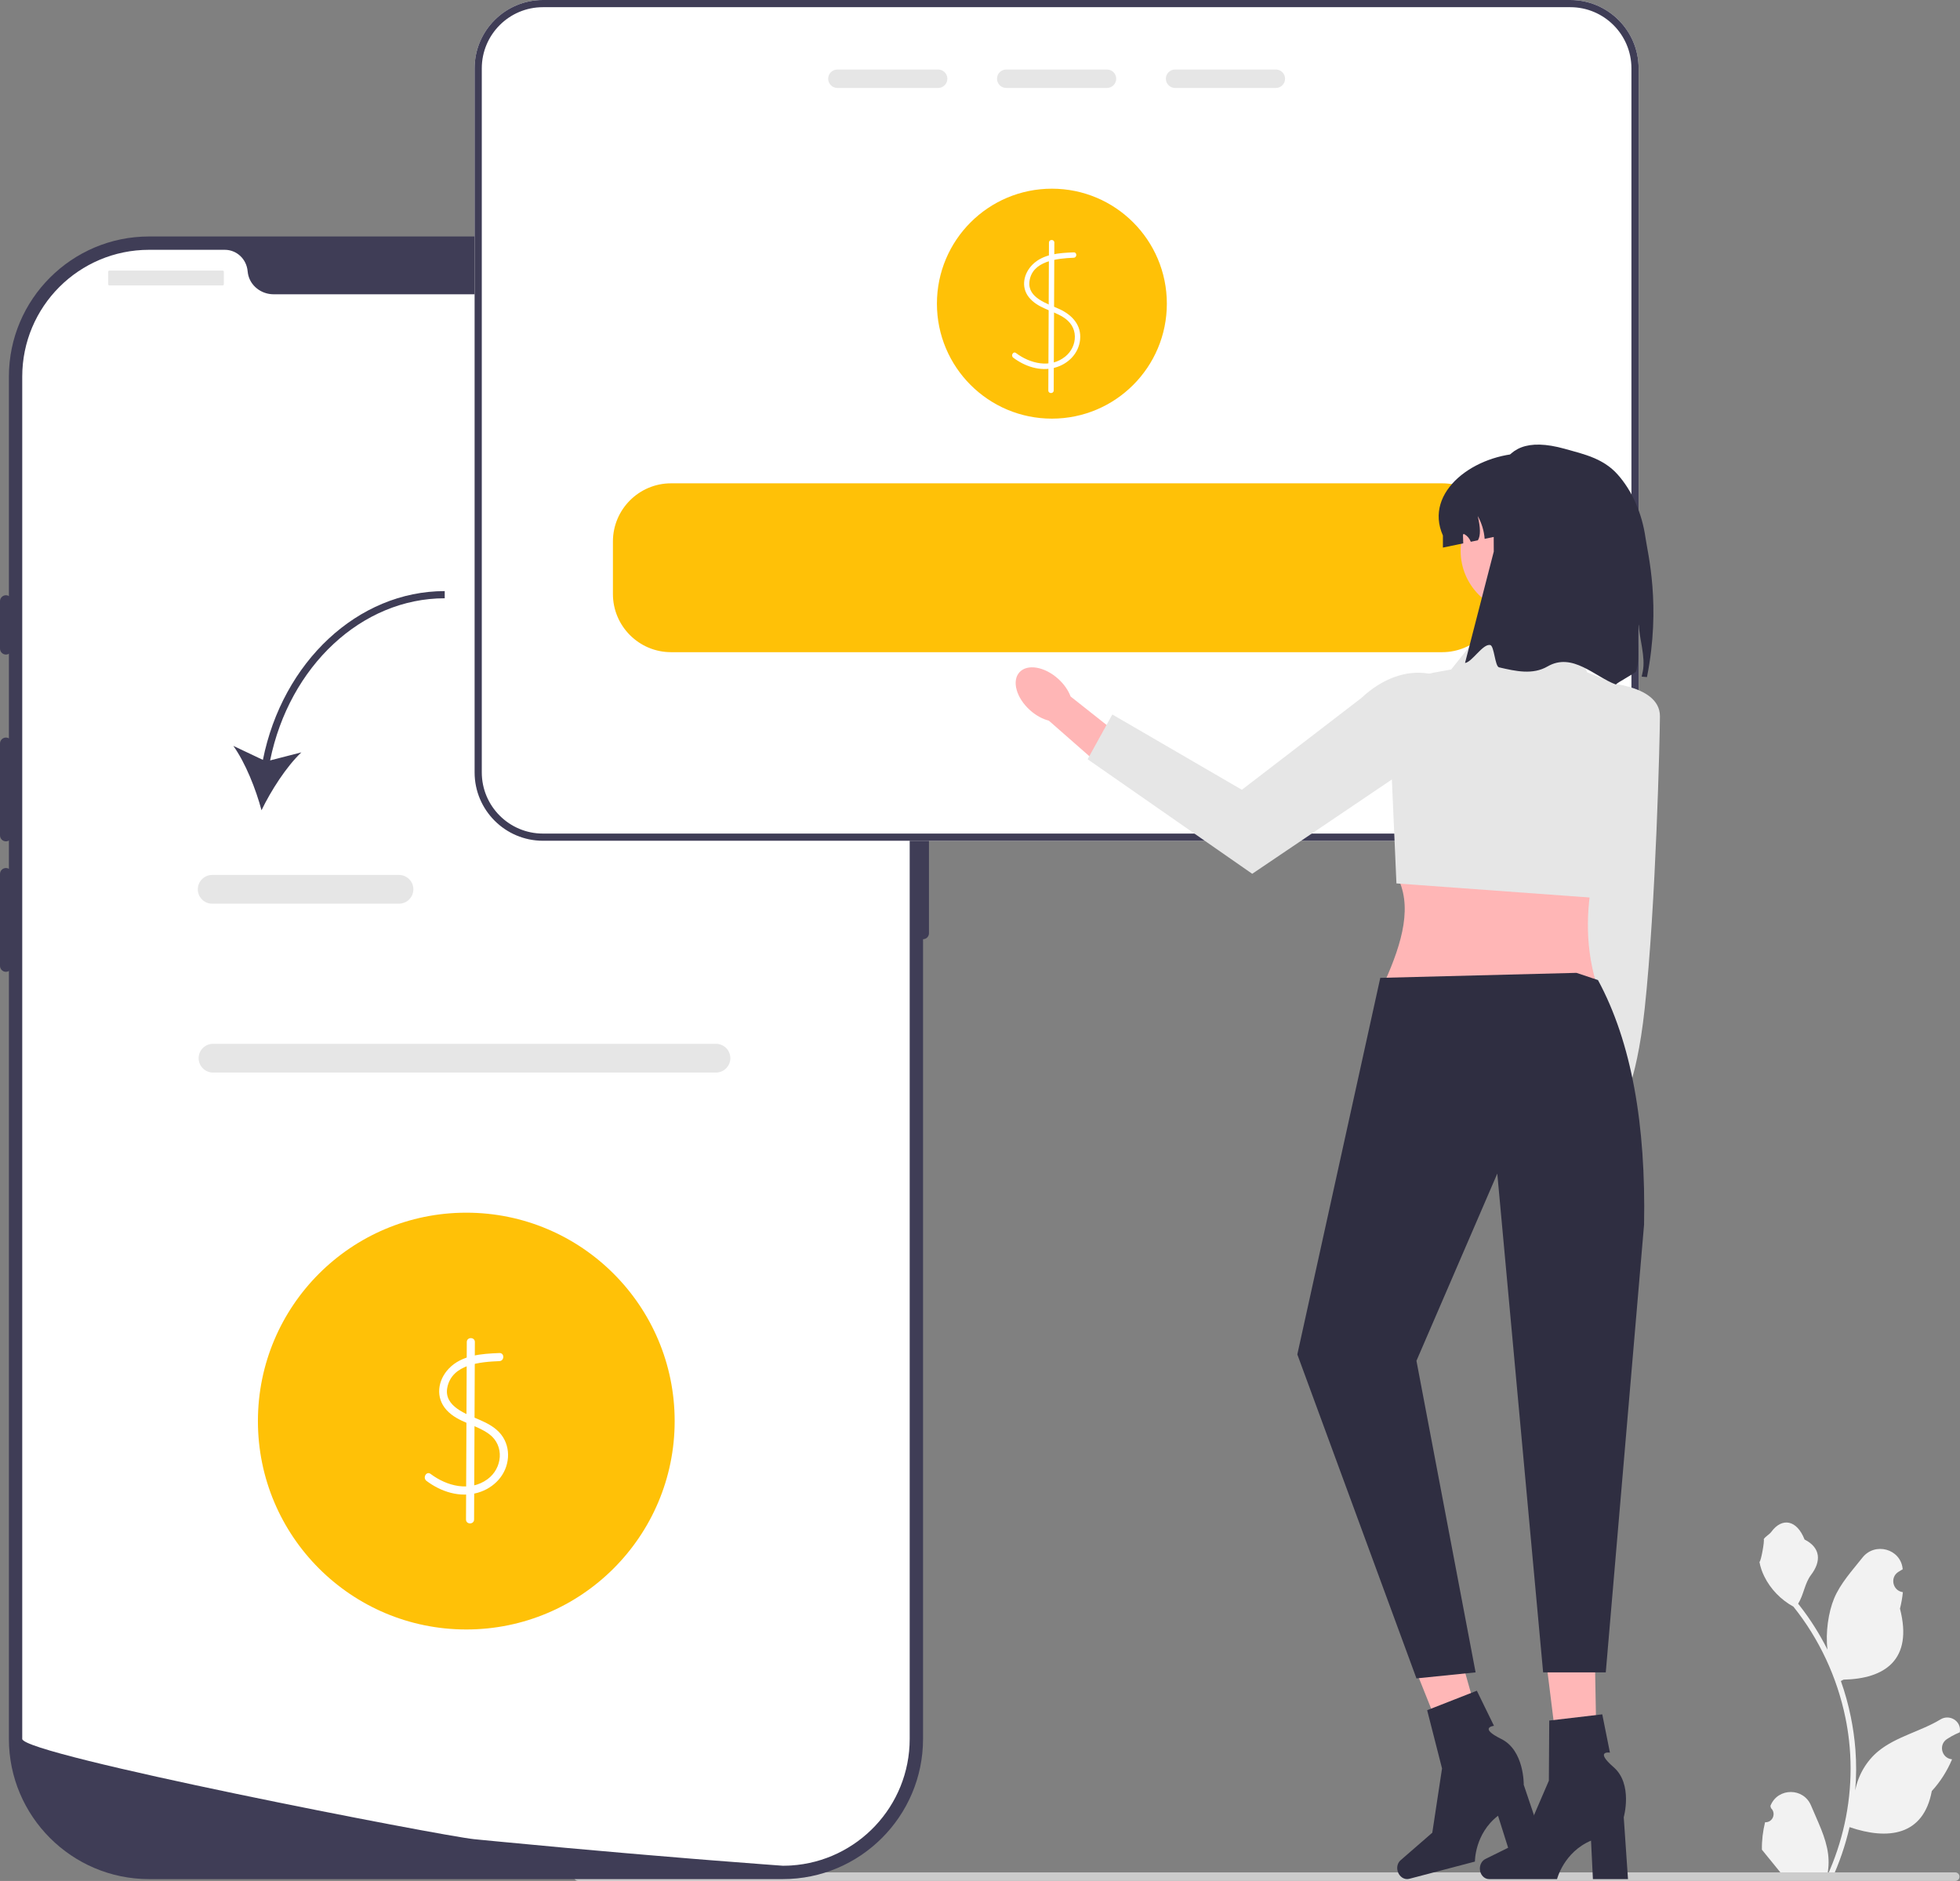 <svg xmlns="http://www.w3.org/2000/svg" width="545.563" height="523.501" viewBox="0 0 545.563 523.501" xmlns:xlink="http://www.w3.org/1999/xlink"><rect x="0" y="0" width="545.563" height="523.501" fill="#808080" stroke="none"/><path d="M491.304,507.168c2.066,.129,3.208-2.437,1.645-3.933l-.155-.618c.02-.05,.041-.099,.062-.148,2.089-4.982,9.17-4.947,11.241,.042,1.839,4.428,4.179,8.864,4.756,13.546,.258,2.067,.142,4.172-.316,6.2,4.308-9.411,6.575-19.687,6.575-30.021,0-2.597-.142-5.193-.433-7.783-.239-2.119-.568-4.224-.995-6.31-2.306-11.277-7.299-22.018-14.5-30.99-3.462-1.892-6.349-4.851-8.093-8.397-.626-1.279-1.117-2.655-1.35-4.056,.394,.052,1.486-5.949,1.188-6.317,.549-.833,1.532-1.247,2.131-2.06,2.982-4.043,7.091-3.337,9.236,2.157,4.582,2.313,4.627,6.148,1.815,9.837-1.789,2.347-2.035,5.522-3.604,8.035,.162,.207,.329,.407,.491,.614,2.961,3.798,5.522,7.88,7.681,12.169-.61-4.766,.291-10.508,1.826-14.21,1.748-4.217,5.025-7.769,7.91-11.415,3.466-4.379,10.573-2.468,11.184,3.083,.006,.054,.012,.107,.017,.161-.429,.242-.848,.499-1.259,.77-2.339,1.547-1.531,5.174,1.241,5.602l.063,.01c-.155,1.544-.42,3.074-.807,4.579,3.702,14.316-4.29,19.53-15.701,19.764-.252,.129-.497,.258-.749,.381,1.156,3.255,2.08,6.594,2.764,9.979,.614,2.99,1.04,6.013,1.279,9.049,.297,3.83,.271,7.68-.052,11.503l.019-.136c.82-4.211,3.107-8.145,6.427-10.87,4.946-4.063,11.933-5.559,17.268-8.824,2.568-1.572,5.859,.459,5.411,3.437l-.022,.143c-.794,.323-1.569,.698-2.319,1.117-.429,.242-.848,.499-1.259,.77-2.339,1.547-1.531,5.174,1.241,5.602l.063,.01c.045,.006,.084,.013,.129,.019-1.363,3.236-3.262,6.239-5.639,8.829-2.315,12.497-12.256,13.683-22.89,10.044h-.006c-1.163,5.064-2.861,10.011-5.044,14.726h-18.02c-.065-.2-.123-.407-.181-.607,1.666,.103,3.346,.006,4.986-.297-1.337-1.641-2.674-3.294-4.011-4.935-.032-.032-.058-.065-.084-.097-.678-.84-1.363-1.673-2.041-2.512l-0-.001c-.042-2.578,.267-5.147,.879-7.64l.001-0Z" fill="#f2f2f2"/><path d="M159.753,522.311c0,.66,.53,1.19,1.19,1.19h383.29c.66,0,1.19-.53,1.19-1.19,0-.66-.53-1.19-1.19-1.19H160.943c-.66,0-1.19,.53-1.19,1.19Z" fill="#ccc"/><g><path d="M217.914,522.994H41.489c-21.512,0-39.013-17.501-39.013-39.014V104.831c0-21.512,17.501-39.013,39.013-39.013H217.914c21.512,0,39.013,17.501,39.013,39.013V483.98c0,21.512-17.501,39.014-39.013,39.014Z" fill="#3f3d56"/><path d="M256.927,205.281c-.91,0-1.65,.74-1.65,1.65v52.815c0,.91,.74,1.65,1.65,1.65s1.65-.74,1.65-1.65v-52.815c0-.91-.74-1.65-1.65-1.65Z" fill="#3f3d56"/><path d="M253.213,104.831V483.973c0,18.724-14.573,34.041-33.001,35.229h-.008c-.272,.017-.545,.033-.825,.041-.487,.025-.974,.033-1.469,.033,0,0-1.816-.132-5.133-.38-3.35-.248-8.227-.619-14.309-1.106-1.824-.14-3.747-.297-5.777-.462-4.044-.33-8.483-.693-13.245-1.106-1.898-.157-3.862-.33-5.867-.503-10.249-.883-21.728-1.915-33.834-3.086-2.047-.19-4.11-.388-6.189-.594-.545-.058-1.098-.107-1.65-.165-8.632-.85-125.716-23.478-125.716-27.901V104.831c0-19.5,15.803-35.303,35.303-35.303h21.076c3.367,0,6.074,2.624,6.363,5.983,.025,.223,.05,.446,.091,.668,.611,3.375,3.705,5.727,7.138,5.727h107.082c3.433,0,6.528-2.352,7.138-5.727,.041-.223,.066-.446,.091-.668,.289-3.359,2.996-5.983,6.362-5.983h21.076c19.5,0,35.303,15.803,35.303,35.303Z" fill="#fff"/><path d="M1.65,165.67c-.91,0-1.65,.74-1.65,1.65v13.204c0,.91,.74,1.65,1.65,1.65s1.65-.74,1.65-1.65v-13.204c0-.91-.74-1.65-1.65-1.65Z" fill="#3f3d56"/><path d="M1.65,205.281c-.91,0-1.65,.74-1.65,1.65v25.582c0,.91,.74,1.65,1.65,1.65s1.65-.74,1.65-1.65v-25.582c0-.91-.74-1.65-1.65-1.65Z" fill="#3f3d56"/><path d="M1.65,241.591c-.91,0-1.65,.74-1.65,1.65v25.582c0,.91,.74,1.65,1.65,1.65s1.65-.74,1.65-1.65v-25.582c0-.91-.74-1.65-1.65-1.65Z" fill="#3f3d56"/><rect x="30.121" y="75.308" width="32.184" height="4.126" rx=".31" ry=".31" fill="#e6e6e6"/><circle cx="202.049" cy="76.133" r="3.301" fill="#e6e6e6"/><circle cx="211.127" cy="76.133" r="3.301" fill="#e6e6e6"/><circle cx="220.204" cy="76.133" r="3.301" fill="#e6e6e6"/></g><path d="M199.289,298.516H59.289c-2.206,0-4-1.794-4-4s1.794-4,4-4H199.289c2.206,0,4,1.794,4,4s-1.794,4-4,4Z" fill="#e6e6e6"/><circle cx="129.791" cy="395.516" r="58" fill="#ffc107"/><path d="M139.009,376.578c-4.895,.201-10.429,.537-14.046,4.293-3.143,3.263-3.832,8.105-.645,11.589,3.196,3.493,8.165,3.965,11.848,6.69,4.326,3.2,3.692,9.529-.494,12.562-4.936,3.576-11.309,1.909-15.822-1.494-1.156-.872-2.279,1.081-1.136,1.943,4.043,3.048,9.319,4.745,14.317,3.287,4.511-1.316,8.009-4.995,8.364-9.78,.17-2.284-.48-4.601-1.9-6.404-1.499-1.903-3.658-3.074-5.841-4.027-3.757-1.641-10.227-3.763-9.134-9.104,1.324-6.474,9.204-7.087,14.487-7.304,1.443-.059,1.45-2.31,0-2.25h0Z" fill="#fff"/><path d="M129.928,373.516l-.216,49.393c-.006,1.448,2.244,1.45,2.25,0l.216-49.393c.006-1.448-2.244-1.45-2.25,0h0Z" fill="#fff"/><path d="M437.086,0H151.126c-10.49,0-19.02,8.53-19.02,19.02V214.98c0,10.49,8.53,19.02,19.02,19.02H437.086c10.49,0,19.02-8.53,19.02-19.02V19.02c0-10.49-8.53-19.02-19.02-19.02Z" fill="#fff"/><circle cx="292.791" cy="84.516" r="32" fill="#ffc107"/><path d="M298.861,70.236c-3.961,.163-8.42,.414-11.417,3.362-2.482,2.442-3.35,6.243-1.069,9.118,2.401,3.027,6.395,3.601,9.53,5.536,1.948,1.202,3.239,3.024,3.281,5.364,.039,2.191-.972,4.239-2.663,5.612-4.148,3.37-9.805,1.975-13.729-.972-.772-.58-1.521,.722-.757,1.295,3.25,2.441,7.435,3.858,11.479,2.808,3.723-.967,6.721-3.895,7.125-7.808,.425-4.124-2.283-6.932-5.794-8.544-3.21-1.473-8.839-3.042-8.308-7.616,.675-5.817,7.795-6.469,12.323-6.655,.962-.04,.967-1.54,0-1.5h0Z" fill="#fff"/><path d="M291.977,67.516l-.18,41.158c-.004,.965,1.496,.967,1.5,0l.18-41.158c.004-.965-1.496-.967-1.5,0h0Z" fill="#fff"/><path d="M437.086,0H151.126c-10.49,0-19.02,8.53-19.02,19.02V214.98c0,10.49,8.53,19.02,19.02,19.02H437.086c10.49,0,19.02-8.53,19.02-19.02V19.02c0-10.49-8.53-19.02-19.02-19.02Zm17.02,214.98c0,9.39-7.63,17.02-17.02,17.02H151.126c-9.39,0-17.02-7.63-17.02-17.02V19.02c0-9.39,7.63-17.02,17.02-17.02H437.086c9.39,0,17.02,7.63,17.02,17.02V214.98Z" fill="#3f3d56"/><g><path d="M261.136,19.35h-28.06c-1.41,0-2.56,1.15-2.56,2.56,0,1.42,1.15,2.57,2.56,2.57h28.06c1.41,0,2.56-1.15,2.56-2.57,0-1.41-1.15-2.56-2.56-2.56Z" fill="#e6e6e6"/><path d="M308.136,19.35h-28.06c-1.41,0-2.56,1.15-2.56,2.56,0,1.42,1.15,2.57,2.56,2.57h28.06c1.41,0,2.56-1.15,2.56-2.57,0-1.41-1.15-2.56-2.56-2.56Z" fill="#e6e6e6"/><path d="M355.136,19.35h-28.06c-1.41,0-2.56,1.15-2.56,2.56,0,1.42,1.15,2.57,2.56,2.57h28.06c1.41,0,2.56-1.15,2.56-2.57,0-1.41-1.15-2.56-2.56-2.56Z" fill="#e6e6e6"/></g><path d="M401.416,134.516H186.796c-8.93,0-16.19,7.26-16.19,16.19v14.62c0,8.93,7.26,16.19,16.19,16.19h214.62c8.93,0,16.19-7.26,16.19-16.19v-14.62c0-8.93-7.26-16.19-16.19-16.19Z" fill="#ffc107"/><path d="M73.179,211.492l-8.23-3.899c3.376,4.711,6.284,12.068,7.841,17.922,2.637-5.453,6.887-12.126,11.094-16.112l-8.698,2.238c5.36-26.268,25.519-45.126,48.604-45.126v-2c-24.113,0-45.139,19.648-50.611,46.976Z" fill="#3f3d56"/><path d="M111.058,251.516H59.058c-2.206,0-4-1.794-4-4s1.794-4,4-4h52c2.206,0,4,1.794,4,4s-1.794,4-4,4Z" fill="#e6e6e6"/><g><polygon points="456.979 238.488 456.454 279.327 446.293 315.732 438.17 312.702 441.776 279.333 441.302 234.176 456.979 238.488" fill="#ffb6b6"/><ellipse cx="440.63" cy="320.578" rx="9.634" ry="5.72" transform="translate(46.308 696.656) rotate(-79.681)" fill="#ffb6b6"/><path d="M444.648,189.861s17.407,.24,17.392,9.487c-.008,5.221-1.129,52.623-4.25,81.42-2.406,22.207-7,28-7,28l-11-25,4.857-93.906Z" fill="#e6e6e6"/><path d="M444.201,273.299h-58.788c4.927-10.995,7.957-21.467,3.221-29.796l55.566-3.221c-2.777,11.244-3.116,22.28,0,33.018Z" fill="#ffb6b6"/><path d="M436.953,175.856l-23.354-1.611-9.664,12.08-4.899,.891c-7.344,1.335-12.573,7.889-12.245,15.346l1.906,43.313,55.821,4.07,13.374-56.402-16.106-6.412-4.832-11.274Z" fill="#e6e6e6"/><g><path d="M294.531,188.922c1.657,1.491,2.84,3.232,3.465,4.921l16.681,13.203-6.515,7.754-16.22-14.228c-1.745-.443-3.601-1.436-5.258-2.927-3.785-3.405-5.097-8.118-2.93-10.527,2.167-2.409,6.992-1.601,10.777,1.804h0Z" fill="#ffb6b6"/><path d="M412.468,200.037v0l-63.916,43.159-45.817-31.884,6.879-12.46,36.06,20.957,33.255-25.534c11.842-11.123,26.684-8.967,33.539,5.762Z" fill="#e6e6e6"/></g><circle cx="423.891" cy="153.302" r="17.326" fill="#ffb6b6"/><path d="M447.441,149.046v3.36l-19.54-5.5-14.65,3.07c-.17-2.23-.83-4.42-1.93-6.36,.765,3.112,.851,5.519,.04,6.76l-1.97,.41c-.32-.87-.94-1.63-1.75-2.09-.08-.05-.18-.09-.27-.06-.14,.05-.15,.23-.15,.37,.02,.74,.04,1.48,.07,2.22l-5.66,1.18v-3.36c-5.43-12.218,8.882-22.79,22.91-22.9,6.33-.05,12.05,2.56,16.2,6.7,4.14,4.15,6.7,9.87,6.7,16.2Z" fill="#2f2e41"/><path d="M458.433,188.444l-1.476-.122c.105-.483,.21-.959,.306-1.441,.818-4.05-.982-9.205-1.115-13.095-.694,4.111,.493,9.168-.736,13.071-.137,.434-5.476,3.232-5.623,3.66-5.909-2.161-12.063-9.066-19.032-5.033-4.121,2.385-8.824,1.34-13.503,.248-1.158-.27-1.319-5.99-2.466-6.215-2.053-.402-5.068,4.797-7,5l8-31c0-16.864-1.562-34.557,19.8-28.594,5.373,1.5,10.69,2.675,14.656,7.11,3.965,4.44,6.789,10.646,7.789,17.713,.603,4.263,4.367,18.739,.397,38.7Z" fill="#2f2e41"/><g><polygon points="444.638 500.18 435.102 500.405 429.786 457.561 443.859 457.228 444.638 500.18" fill="#ffb7b7"/><path d="M411.919,520.077h0c0,1.611,1.143,2.917,2.554,2.917h18.929s1.863-7.488,9.458-10.71l.524,10.71h9.765l-1.183-17.222s2.612-9.214-2.813-13.924c-5.425-4.71-1.031-4.054-1.031-4.054l-2.134-10.659-14.756,1.735-.108,16.732-7.161,16.608-10.503,5.188c-.935,.462-1.54,1.514-1.54,2.677l-0,0Z" fill="#2f2e41"/></g><g><polygon points="415.624 493.198 406.457 495.836 390.443 455.743 403.972 451.85 415.624 493.198" fill="#ffb7b7"/><path d="M389.025,520.746h0c.409,1.558,1.846,2.531,3.21,2.174l18.31-4.803s-.098-7.716,6.43-12.76l3.225,10.227,9.445-2.478-5.515-16.358s.189-9.575-6.254-12.754c-6.443-3.179-2.026-3.66-2.026-3.66l-4.769-9.769-13.833,5.423,4.141,16.212-2.712,17.882-8.843,7.684c-.787,.684-1.105,1.855-.81,2.981l-0,0Z" fill="#2f2e41"/></g><path d="M438.791,270.768l6,2c9.381,17.326,13.358,40.334,12.831,68.078l-10.658,124.611h-17.437l-12.76-138.822-22.5,52.105,16.462,86.717-16.462,1.678-33.158-90.172,23.092-104.802,54.589-1.395Z" fill="#2f2e41"/></g></svg>